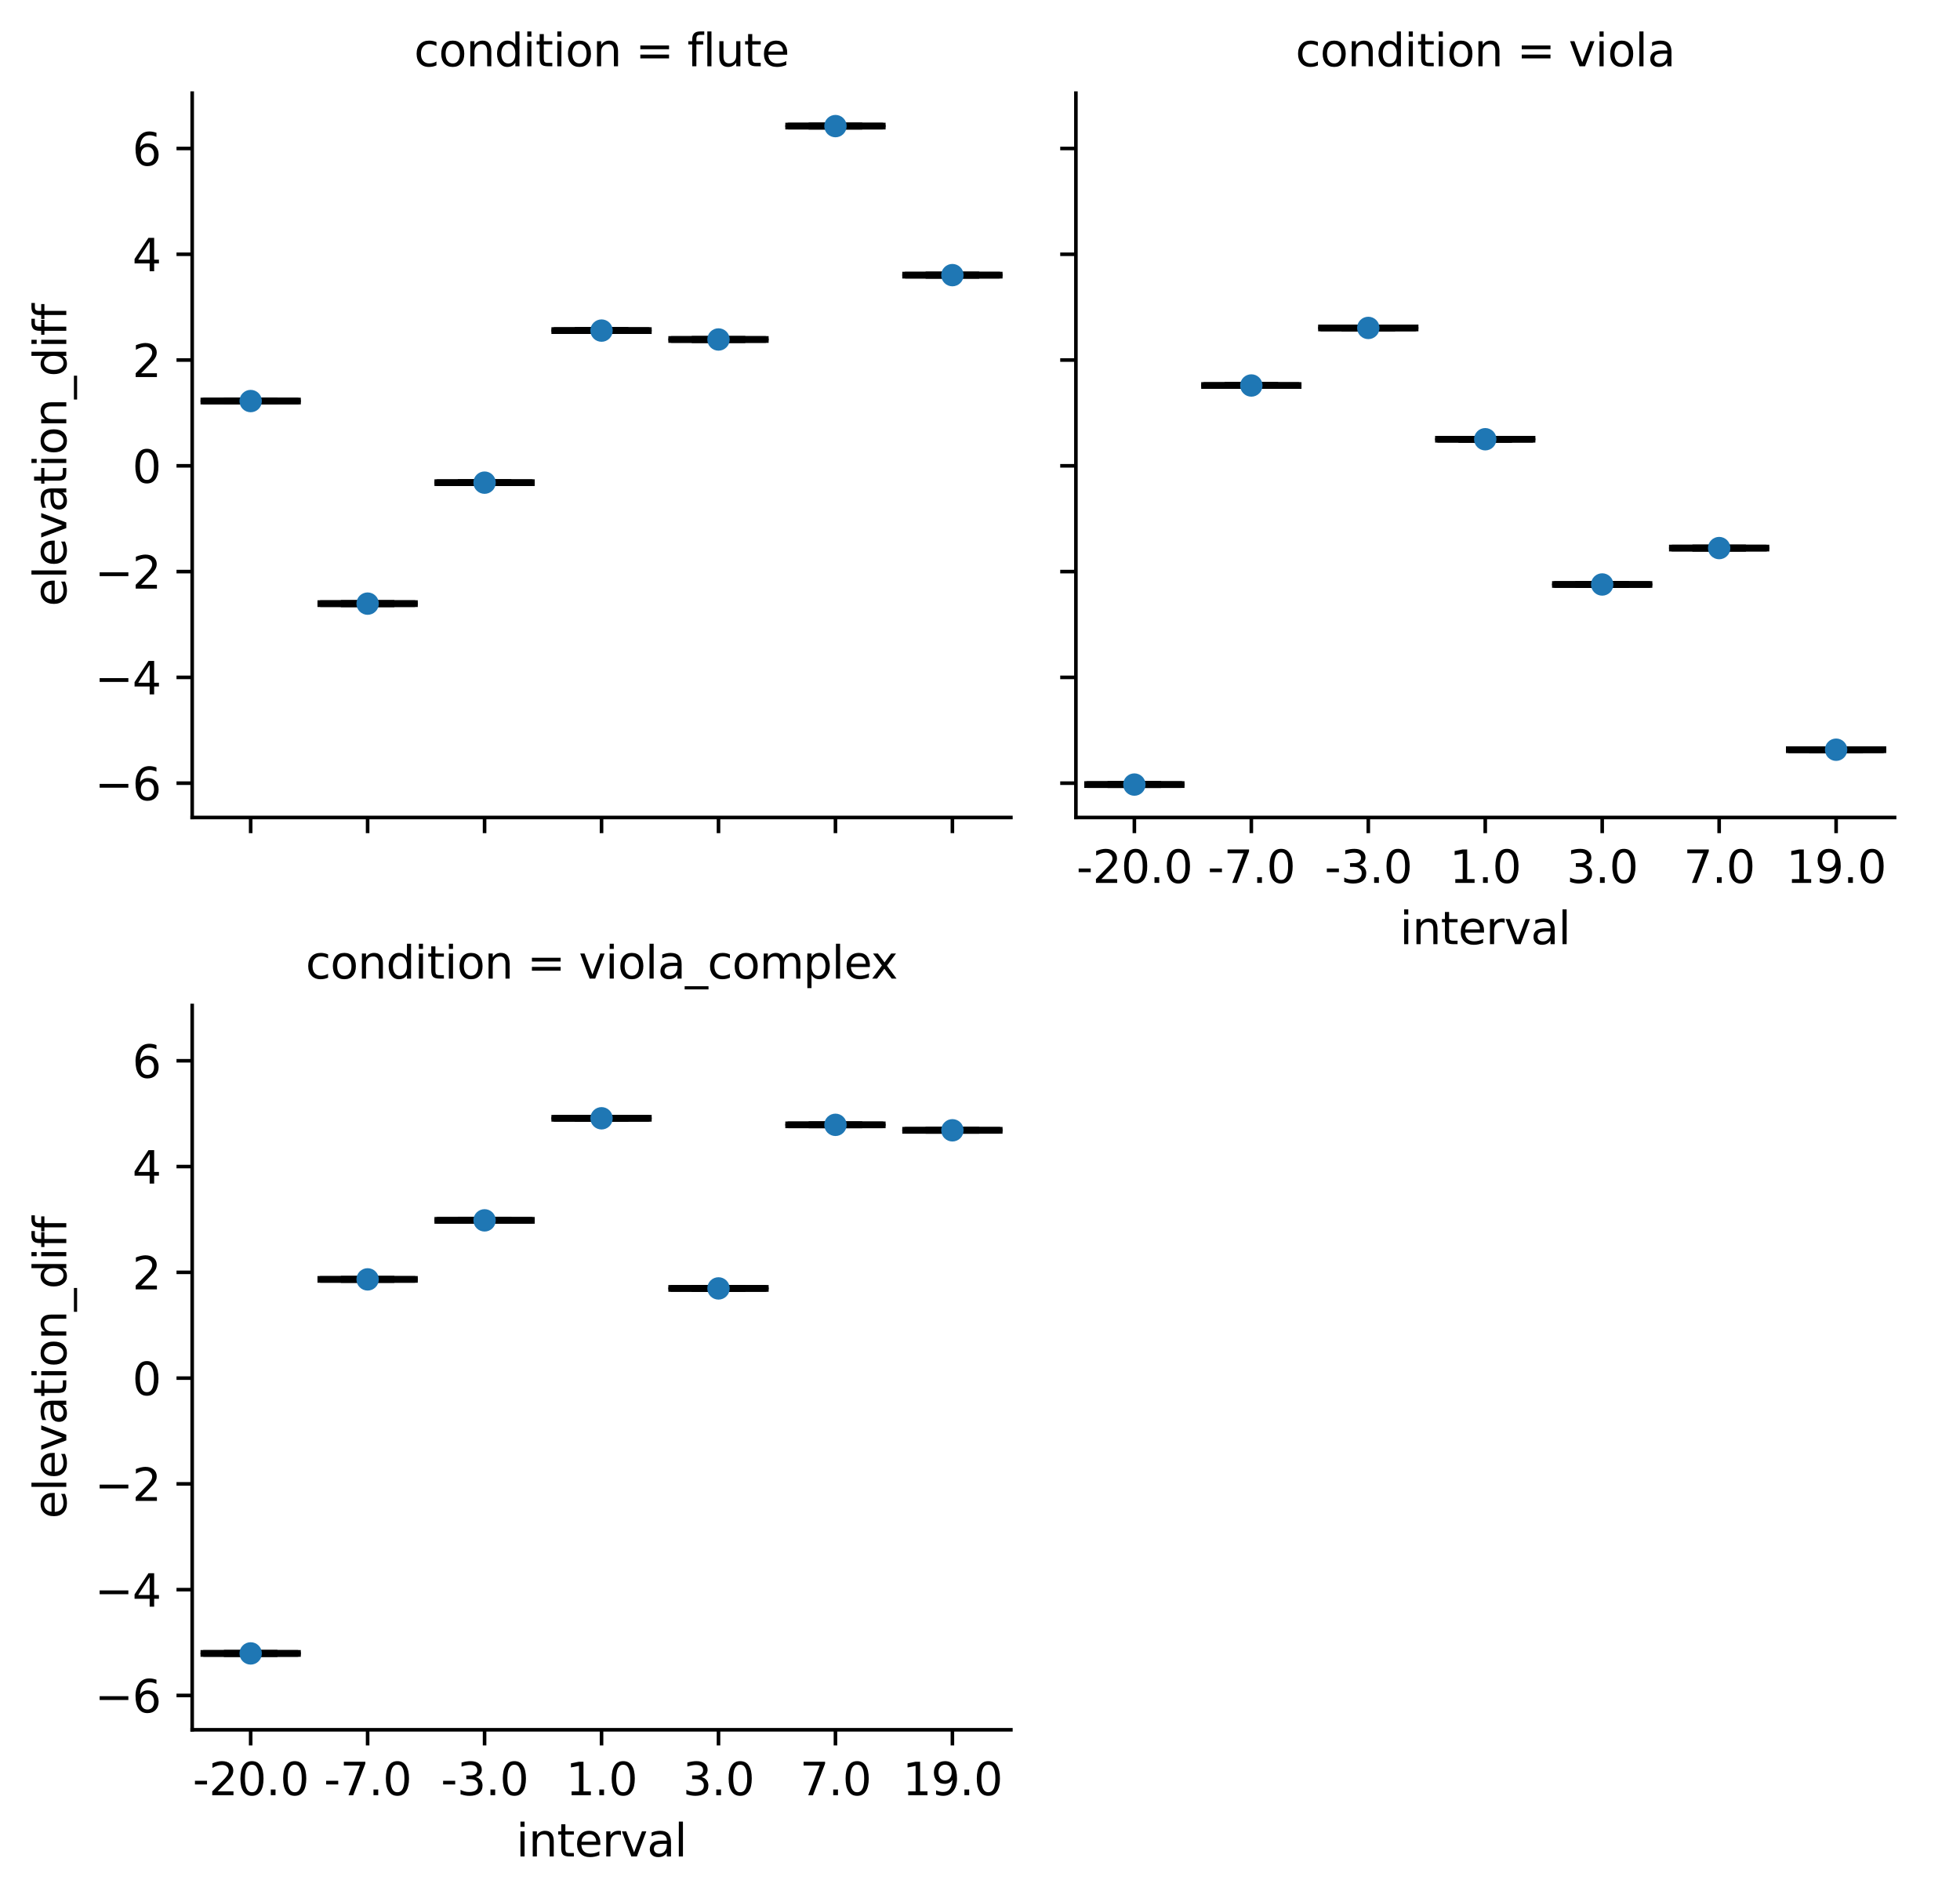 <?xml version="1.0" encoding="utf-8" standalone="no"?>
<!DOCTYPE svg PUBLIC "-//W3C//DTD SVG 1.1//EN"
  "http://www.w3.org/Graphics/SVG/1.1/DTD/svg11.dtd">
<svg xmlns:xlink="http://www.w3.org/1999/xlink" width="437.492pt" height="423.675pt" viewBox="0 0 437.492 423.675" xmlns="http://www.w3.org/2000/svg" version="1.1">
 <defs>
  <style type="text/css">*{stroke-linejoin: round; stroke-linecap: butt}</style>
 </defs>
 <g id="figure_1">
  <g id="patch_1">
   <path d="M 0 423.675 
L 437.492 423.675 
L 437.492 0 
L 0 0 
z
" style="fill: #ffffff"/>
  </g>
  <g id="axes_1">
   <g id="patch_2">
    <path d="M 42.898 182.478 
L 225.639 182.478 
L 225.639 20.798 
L 42.898 20.798 
z
" style="fill: #ffffff"/>
   </g>
   <g id="patch_3">
    <path d="M 45.509 89.525 
L 66.394 89.525 
L 66.394 89.525 
L 45.509 89.525 
L 45.509 89.525 
z
" clip-path="url(#pc028627f43)" style="stroke: #000000; stroke-width: 1.5; stroke-linejoin: miter"/>
   </g>
   <g id="patch_4">
    <path d="M 71.615 134.74 
L 92.5 134.74 
L 92.5 134.74 
L 71.615 134.74 
L 71.615 134.74 
z
" clip-path="url(#pc028627f43)" style="stroke: #000000; stroke-width: 1.5; stroke-linejoin: miter"/>
   </g>
   <g id="patch_5">
    <path d="M 97.721 107.737 
L 118.605 107.737 
L 118.605 107.737 
L 97.721 107.737 
L 97.721 107.737 
z
" clip-path="url(#pc028627f43)" style="stroke: #000000; stroke-width: 1.5; stroke-linejoin: miter"/>
   </g>
   <g id="patch_6">
    <path d="M 123.827 73.794 
L 144.711 73.794 
L 144.711 73.794 
L 123.827 73.794 
L 123.827 73.794 
z
" clip-path="url(#pc028627f43)" style="stroke: #000000; stroke-width: 1.5; stroke-linejoin: miter"/>
   </g>
   <g id="patch_7">
    <path d="M 149.932 75.779 
L 170.817 75.779 
L 170.817 75.779 
L 149.932 75.779 
L 149.932 75.779 
z
" clip-path="url(#pc028627f43)" style="stroke: #000000; stroke-width: 1.5; stroke-linejoin: miter"/>
   </g>
   <g id="patch_8">
    <path d="M 176.038 28.148 
L 196.923 28.148 
L 196.923 28.148 
L 176.038 28.148 
L 176.038 28.148 
z
" clip-path="url(#pc028627f43)" style="stroke: #000000; stroke-width: 1.5; stroke-linejoin: miter"/>
   </g>
   <g id="patch_9">
    <path d="M 202.144 61.415 
L 223.029 61.415 
L 223.029 61.415 
L 202.144 61.415 
L 202.144 61.415 
z
" clip-path="url(#pc028627f43)" style="stroke: #000000; stroke-width: 1.5; stroke-linejoin: miter"/>
   </g>
   <g id="matplotlib.axis_1">
    <g id="xtick_1">
     <g id="line2d_1">
      <defs>
       <path id="m3942ef3ea4" d="M 0 0 
L 0 3.5 
" style="stroke: #000000; stroke-width: 0.8"/>
      </defs>
      <g>
       <use xlink:href="#m3942ef3ea4" x="55.951" y="182.478" style="stroke: #000000; stroke-width: 0.8"/>
      </g>
     </g>
    </g>
    <g id="xtick_2">
     <g id="line2d_2">
      <g>
       <use xlink:href="#m3942ef3ea4" x="82.057" y="182.478" style="stroke: #000000; stroke-width: 0.8"/>
      </g>
     </g>
    </g>
    <g id="xtick_3">
     <g id="line2d_3">
      <g>
       <use xlink:href="#m3942ef3ea4" x="108.163" y="182.478" style="stroke: #000000; stroke-width: 0.8"/>
      </g>
     </g>
    </g>
    <g id="xtick_4">
     <g id="line2d_4">
      <g>
       <use xlink:href="#m3942ef3ea4" x="134.269" y="182.478" style="stroke: #000000; stroke-width: 0.8"/>
      </g>
     </g>
    </g>
    <g id="xtick_5">
     <g id="line2d_5">
      <g>
       <use xlink:href="#m3942ef3ea4" x="160.375" y="182.478" style="stroke: #000000; stroke-width: 0.8"/>
      </g>
     </g>
    </g>
    <g id="xtick_6">
     <g id="line2d_6">
      <g>
       <use xlink:href="#m3942ef3ea4" x="186.481" y="182.478" style="stroke: #000000; stroke-width: 0.8"/>
      </g>
     </g>
    </g>
    <g id="xtick_7">
     <g id="line2d_7">
      <g>
       <use xlink:href="#m3942ef3ea4" x="212.586" y="182.478" style="stroke: #000000; stroke-width: 0.8"/>
      </g>
     </g>
    </g>
   </g>
   <g id="matplotlib.axis_2">
    <g id="ytick_1">
     <g id="line2d_8">
      <defs>
       <path id="m13c5fa2fb5" d="M 0 0 
L -3.5 0 
" style="stroke: #000000; stroke-width: 0.8"/>
      </defs>
      <g>
       <use xlink:href="#m13c5fa2fb5" x="42.898" y="174.814" style="stroke: #000000; stroke-width: 0.8"/>
      </g>
     </g>
     <g id="text_1">
      <!-- −6 -->
      <g transform="translate(21.156 178.614) scale(0.1 -0.1)">
       <defs>
        <path id="DejaVuSans-2212" d="M 678 2272 
L 4684 2272 
L 4684 1741 
L 678 1741 
L 678 2272 
z
" transform="scale(0.016)"/>
        <path id="DejaVuSans-36" d="M 2113 2584 
Q 1688 2584 1439 2293 
Q 1191 2003 1191 1497 
Q 1191 994 1439 701 
Q 1688 409 2113 409 
Q 2538 409 2786 701 
Q 3034 994 3034 1497 
Q 3034 2003 2786 2293 
Q 2538 2584 2113 2584 
z
M 3366 4563 
L 3366 3988 
Q 3128 4100 2886 4159 
Q 2644 4219 2406 4219 
Q 1781 4219 1451 3797 
Q 1122 3375 1075 2522 
Q 1259 2794 1537 2939 
Q 1816 3084 2150 3084 
Q 2853 3084 3261 2657 
Q 3669 2231 3669 1497 
Q 3669 778 3244 343 
Q 2819 -91 2113 -91 
Q 1303 -91 875 529 
Q 447 1150 447 2328 
Q 447 3434 972 4092 
Q 1497 4750 2381 4750 
Q 2619 4750 2861 4703 
Q 3103 4656 3366 4563 
z
" transform="scale(0.016)"/>
       </defs>
       <use xlink:href="#DejaVuSans-2212"/>
       <use xlink:href="#DejaVuSans-36" x="83.789"/>
      </g>
     </g>
    </g>
    <g id="ytick_2">
     <g id="line2d_9">
      <g>
       <use xlink:href="#m13c5fa2fb5" x="42.898" y="151.203" style="stroke: #000000; stroke-width: 0.8"/>
      </g>
     </g>
     <g id="text_2">
      <!-- −4 -->
      <g transform="translate(21.156 155.002) scale(0.1 -0.1)">
       <defs>
        <path id="DejaVuSans-34" d="M 2419 4116 
L 825 1625 
L 2419 1625 
L 2419 4116 
z
M 2253 4666 
L 3047 4666 
L 3047 1625 
L 3713 1625 
L 3713 1100 
L 3047 1100 
L 3047 0 
L 2419 0 
L 2419 1100 
L 313 1100 
L 313 1709 
L 2253 4666 
z
" transform="scale(0.016)"/>
       </defs>
       <use xlink:href="#DejaVuSans-2212"/>
       <use xlink:href="#DejaVuSans-34" x="83.789"/>
      </g>
     </g>
    </g>
    <g id="ytick_3">
     <g id="line2d_10">
      <g>
       <use xlink:href="#m13c5fa2fb5" x="42.898" y="127.591" style="stroke: #000000; stroke-width: 0.8"/>
      </g>
     </g>
     <g id="text_3">
      <!-- −2 -->
      <g transform="translate(21.156 131.39) scale(0.1 -0.1)">
       <defs>
        <path id="DejaVuSans-32" d="M 1228 531 
L 3431 531 
L 3431 0 
L 469 0 
L 469 531 
Q 828 903 1448 1529 
Q 2069 2156 2228 2338 
Q 2531 2678 2651 2914 
Q 2772 3150 2772 3378 
Q 2772 3750 2511 3984 
Q 2250 4219 1831 4219 
Q 1534 4219 1204 4116 
Q 875 4013 500 3803 
L 500 4441 
Q 881 4594 1212 4672 
Q 1544 4750 1819 4750 
Q 2544 4750 2975 4387 
Q 3406 4025 3406 3419 
Q 3406 3131 3298 2873 
Q 3191 2616 2906 2266 
Q 2828 2175 2409 1742 
Q 1991 1309 1228 531 
z
" transform="scale(0.016)"/>
       </defs>
       <use xlink:href="#DejaVuSans-2212"/>
       <use xlink:href="#DejaVuSans-32" x="83.789"/>
      </g>
     </g>
    </g>
    <g id="ytick_4">
     <g id="line2d_11">
      <g>
       <use xlink:href="#m13c5fa2fb5" x="42.898" y="103.979" style="stroke: #000000; stroke-width: 0.8"/>
      </g>
     </g>
     <g id="text_4">
      <!-- 0 -->
      <g transform="translate(29.536 107.778) scale(0.1 -0.1)">
       <defs>
        <path id="DejaVuSans-30" d="M 2034 4250 
Q 1547 4250 1301 3770 
Q 1056 3291 1056 2328 
Q 1056 1369 1301 889 
Q 1547 409 2034 409 
Q 2525 409 2770 889 
Q 3016 1369 3016 2328 
Q 3016 3291 2770 3770 
Q 2525 4250 2034 4250 
z
M 2034 4750 
Q 2819 4750 3233 4129 
Q 3647 3509 3647 2328 
Q 3647 1150 3233 529 
Q 2819 -91 2034 -91 
Q 1250 -91 836 529 
Q 422 1150 422 2328 
Q 422 3509 836 4129 
Q 1250 4750 2034 4750 
z
" transform="scale(0.016)"/>
       </defs>
       <use xlink:href="#DejaVuSans-30"/>
      </g>
     </g>
    </g>
    <g id="ytick_5">
     <g id="line2d_12">
      <g>
       <use xlink:href="#m13c5fa2fb5" x="42.898" y="80.367" style="stroke: #000000; stroke-width: 0.8"/>
      </g>
     </g>
     <g id="text_5">
      <!-- 2 -->
      <g transform="translate(29.536 84.166) scale(0.1 -0.1)">
       <use xlink:href="#DejaVuSans-32"/>
      </g>
     </g>
    </g>
    <g id="ytick_6">
     <g id="line2d_13">
      <g>
       <use xlink:href="#m13c5fa2fb5" x="42.898" y="56.755" style="stroke: #000000; stroke-width: 0.8"/>
      </g>
     </g>
     <g id="text_6">
      <!-- 4 -->
      <g transform="translate(29.536 60.554) scale(0.1 -0.1)">
       <use xlink:href="#DejaVuSans-34"/>
      </g>
     </g>
    </g>
    <g id="ytick_7">
     <g id="line2d_14">
      <g>
       <use xlink:href="#m13c5fa2fb5" x="42.898" y="33.143" style="stroke: #000000; stroke-width: 0.8"/>
      </g>
     </g>
     <g id="text_7">
      <!-- 6 -->
      <g transform="translate(29.536 36.943) scale(0.1 -0.1)">
       <use xlink:href="#DejaVuSans-36"/>
      </g>
     </g>
    </g>
    <g id="text_8">
     <!-- elevation_diff -->
     <g transform="translate(14.798 135.365) rotate(-90) scale(0.1 -0.1)">
      <defs>
       <path id="DejaVuSans-65" d="M 3597 1894 
L 3597 1613 
L 953 1613 
Q 991 1019 1311 708 
Q 1631 397 2203 397 
Q 2534 397 2845 478 
Q 3156 559 3463 722 
L 3463 178 
Q 3153 47 2828 -22 
Q 2503 -91 2169 -91 
Q 1331 -91 842 396 
Q 353 884 353 1716 
Q 353 2575 817 3079 
Q 1281 3584 2069 3584 
Q 2775 3584 3186 3129 
Q 3597 2675 3597 1894 
z
M 3022 2063 
Q 3016 2534 2758 2815 
Q 2500 3097 2075 3097 
Q 1594 3097 1305 2825 
Q 1016 2553 972 2059 
L 3022 2063 
z
" transform="scale(0.016)"/>
       <path id="DejaVuSans-6c" d="M 603 4863 
L 1178 4863 
L 1178 0 
L 603 0 
L 603 4863 
z
" transform="scale(0.016)"/>
       <path id="DejaVuSans-76" d="M 191 3500 
L 800 3500 
L 1894 563 
L 2988 3500 
L 3597 3500 
L 2284 0 
L 1503 0 
L 191 3500 
z
" transform="scale(0.016)"/>
       <path id="DejaVuSans-61" d="M 2194 1759 
Q 1497 1759 1228 1600 
Q 959 1441 959 1056 
Q 959 750 1161 570 
Q 1363 391 1709 391 
Q 2188 391 2477 730 
Q 2766 1069 2766 1631 
L 2766 1759 
L 2194 1759 
z
M 3341 1997 
L 3341 0 
L 2766 0 
L 2766 531 
Q 2569 213 2275 61 
Q 1981 -91 1556 -91 
Q 1019 -91 701 211 
Q 384 513 384 1019 
Q 384 1609 779 1909 
Q 1175 2209 1959 2209 
L 2766 2209 
L 2766 2266 
Q 2766 2663 2505 2880 
Q 2244 3097 1772 3097 
Q 1472 3097 1187 3025 
Q 903 2953 641 2809 
L 641 3341 
Q 956 3463 1253 3523 
Q 1550 3584 1831 3584 
Q 2591 3584 2966 3190 
Q 3341 2797 3341 1997 
z
" transform="scale(0.016)"/>
       <path id="DejaVuSans-74" d="M 1172 4494 
L 1172 3500 
L 2356 3500 
L 2356 3053 
L 1172 3053 
L 1172 1153 
Q 1172 725 1289 603 
Q 1406 481 1766 481 
L 2356 481 
L 2356 0 
L 1766 0 
Q 1100 0 847 248 
Q 594 497 594 1153 
L 594 3053 
L 172 3053 
L 172 3500 
L 594 3500 
L 594 4494 
L 1172 4494 
z
" transform="scale(0.016)"/>
       <path id="DejaVuSans-69" d="M 603 3500 
L 1178 3500 
L 1178 0 
L 603 0 
L 603 3500 
z
M 603 4863 
L 1178 4863 
L 1178 4134 
L 603 4134 
L 603 4863 
z
" transform="scale(0.016)"/>
       <path id="DejaVuSans-6f" d="M 1959 3097 
Q 1497 3097 1228 2736 
Q 959 2375 959 1747 
Q 959 1119 1226 758 
Q 1494 397 1959 397 
Q 2419 397 2687 759 
Q 2956 1122 2956 1747 
Q 2956 2369 2687 2733 
Q 2419 3097 1959 3097 
z
M 1959 3584 
Q 2709 3584 3137 3096 
Q 3566 2609 3566 1747 
Q 3566 888 3137 398 
Q 2709 -91 1959 -91 
Q 1206 -91 779 398 
Q 353 888 353 1747 
Q 353 2609 779 3096 
Q 1206 3584 1959 3584 
z
" transform="scale(0.016)"/>
       <path id="DejaVuSans-6e" d="M 3513 2113 
L 3513 0 
L 2938 0 
L 2938 2094 
Q 2938 2591 2744 2837 
Q 2550 3084 2163 3084 
Q 1697 3084 1428 2787 
Q 1159 2491 1159 1978 
L 1159 0 
L 581 0 
L 581 3500 
L 1159 3500 
L 1159 2956 
Q 1366 3272 1645 3428 
Q 1925 3584 2291 3584 
Q 2894 3584 3203 3211 
Q 3513 2838 3513 2113 
z
" transform="scale(0.016)"/>
       <path id="DejaVuSans-5f" d="M 3263 -1063 
L 3263 -1509 
L -63 -1509 
L -63 -1063 
L 3263 -1063 
z
" transform="scale(0.016)"/>
       <path id="DejaVuSans-64" d="M 2906 2969 
L 2906 4863 
L 3481 4863 
L 3481 0 
L 2906 0 
L 2906 525 
Q 2725 213 2448 61 
Q 2172 -91 1784 -91 
Q 1150 -91 751 415 
Q 353 922 353 1747 
Q 353 2572 751 3078 
Q 1150 3584 1784 3584 
Q 2172 3584 2448 3432 
Q 2725 3281 2906 2969 
z
M 947 1747 
Q 947 1113 1208 752 
Q 1469 391 1925 391 
Q 2381 391 2643 752 
Q 2906 1113 2906 1747 
Q 2906 2381 2643 2742 
Q 2381 3103 1925 3103 
Q 1469 3103 1208 2742 
Q 947 2381 947 1747 
z
" transform="scale(0.016)"/>
       <path id="DejaVuSans-66" d="M 2375 4863 
L 2375 4384 
L 1825 4384 
Q 1516 4384 1395 4259 
Q 1275 4134 1275 3809 
L 1275 3500 
L 2222 3500 
L 2222 3053 
L 1275 3053 
L 1275 0 
L 697 0 
L 697 3053 
L 147 3053 
L 147 3500 
L 697 3500 
L 697 3744 
Q 697 4328 969 4595 
Q 1241 4863 1831 4863 
L 2375 4863 
z
" transform="scale(0.016)"/>
      </defs>
      <use xlink:href="#DejaVuSans-65"/>
      <use xlink:href="#DejaVuSans-6c" x="61.523"/>
      <use xlink:href="#DejaVuSans-65" x="89.307"/>
      <use xlink:href="#DejaVuSans-76" x="150.83"/>
      <use xlink:href="#DejaVuSans-61" x="210.01"/>
      <use xlink:href="#DejaVuSans-74" x="271.289"/>
      <use xlink:href="#DejaVuSans-69" x="310.498"/>
      <use xlink:href="#DejaVuSans-6f" x="338.281"/>
      <use xlink:href="#DejaVuSans-6e" x="399.463"/>
      <use xlink:href="#DejaVuSans-5f" x="462.842"/>
      <use xlink:href="#DejaVuSans-64" x="512.842"/>
      <use xlink:href="#DejaVuSans-69" x="576.318"/>
      <use xlink:href="#DejaVuSans-66" x="604.102"/>
      <use xlink:href="#DejaVuSans-66" x="639.307"/>
     </g>
    </g>
   </g>
   <g id="line2d_15">
    <path d="M 55.951 89.525 
L 55.951 89.525 
" clip-path="url(#pc028627f43)" style="fill: none; stroke: #000000; stroke-width: 1.5; stroke-linecap: square"/>
   </g>
   <g id="line2d_16">
    <path d="M 55.951 89.525 
L 55.951 89.525 
" clip-path="url(#pc028627f43)" style="fill: none; stroke: #000000; stroke-width: 1.5; stroke-linecap: square"/>
   </g>
   <g id="line2d_17">
    <path d="M 50.73 89.525 
L 61.173 89.525 
" clip-path="url(#pc028627f43)" style="fill: none; stroke: #000000; stroke-width: 1.5; stroke-linecap: square"/>
   </g>
   <g id="line2d_18">
    <path d="M 50.73 89.525 
L 61.173 89.525 
" clip-path="url(#pc028627f43)" style="fill: none; stroke: #000000; stroke-width: 1.5; stroke-linecap: square"/>
   </g>
   <g id="line2d_19"/>
   <g id="line2d_20">
    <path d="M 82.057 134.74 
L 82.057 134.74 
" clip-path="url(#pc028627f43)" style="fill: none; stroke: #000000; stroke-width: 1.5; stroke-linecap: square"/>
   </g>
   <g id="line2d_21">
    <path d="M 82.057 134.74 
L 82.057 134.74 
" clip-path="url(#pc028627f43)" style="fill: none; stroke: #000000; stroke-width: 1.5; stroke-linecap: square"/>
   </g>
   <g id="line2d_22">
    <path d="M 76.836 134.74 
L 87.278 134.74 
" clip-path="url(#pc028627f43)" style="fill: none; stroke: #000000; stroke-width: 1.5; stroke-linecap: square"/>
   </g>
   <g id="line2d_23">
    <path d="M 76.836 134.74 
L 87.278 134.74 
" clip-path="url(#pc028627f43)" style="fill: none; stroke: #000000; stroke-width: 1.5; stroke-linecap: square"/>
   </g>
   <g id="line2d_24"/>
   <g id="line2d_25">
    <path d="M 108.163 107.737 
L 108.163 107.737 
" clip-path="url(#pc028627f43)" style="fill: none; stroke: #000000; stroke-width: 1.5; stroke-linecap: square"/>
   </g>
   <g id="line2d_26">
    <path d="M 108.163 107.737 
L 108.163 107.737 
" clip-path="url(#pc028627f43)" style="fill: none; stroke: #000000; stroke-width: 1.5; stroke-linecap: square"/>
   </g>
   <g id="line2d_27">
    <path d="M 102.942 107.737 
L 113.384 107.737 
" clip-path="url(#pc028627f43)" style="fill: none; stroke: #000000; stroke-width: 1.5; stroke-linecap: square"/>
   </g>
   <g id="line2d_28">
    <path d="M 102.942 107.737 
L 113.384 107.737 
" clip-path="url(#pc028627f43)" style="fill: none; stroke: #000000; stroke-width: 1.5; stroke-linecap: square"/>
   </g>
   <g id="line2d_29"/>
   <g id="line2d_30">
    <path d="M 134.269 73.794 
L 134.269 73.794 
" clip-path="url(#pc028627f43)" style="fill: none; stroke: #000000; stroke-width: 1.5; stroke-linecap: square"/>
   </g>
   <g id="line2d_31">
    <path d="M 134.269 73.794 
L 134.269 73.794 
" clip-path="url(#pc028627f43)" style="fill: none; stroke: #000000; stroke-width: 1.5; stroke-linecap: square"/>
   </g>
   <g id="line2d_32">
    <path d="M 129.048 73.794 
L 139.49 73.794 
" clip-path="url(#pc028627f43)" style="fill: none; stroke: #000000; stroke-width: 1.5; stroke-linecap: square"/>
   </g>
   <g id="line2d_33">
    <path d="M 129.048 73.794 
L 139.49 73.794 
" clip-path="url(#pc028627f43)" style="fill: none; stroke: #000000; stroke-width: 1.5; stroke-linecap: square"/>
   </g>
   <g id="line2d_34"/>
   <g id="line2d_35">
    <path d="M 160.375 75.779 
L 160.375 75.779 
" clip-path="url(#pc028627f43)" style="fill: none; stroke: #000000; stroke-width: 1.5; stroke-linecap: square"/>
   </g>
   <g id="line2d_36">
    <path d="M 160.375 75.779 
L 160.375 75.779 
" clip-path="url(#pc028627f43)" style="fill: none; stroke: #000000; stroke-width: 1.5; stroke-linecap: square"/>
   </g>
   <g id="line2d_37">
    <path d="M 155.154 75.779 
L 165.596 75.779 
" clip-path="url(#pc028627f43)" style="fill: none; stroke: #000000; stroke-width: 1.5; stroke-linecap: square"/>
   </g>
   <g id="line2d_38">
    <path d="M 155.154 75.779 
L 165.596 75.779 
" clip-path="url(#pc028627f43)" style="fill: none; stroke: #000000; stroke-width: 1.5; stroke-linecap: square"/>
   </g>
   <g id="line2d_39"/>
   <g id="line2d_40">
    <path d="M 186.481 28.148 
L 186.481 28.148 
" clip-path="url(#pc028627f43)" style="fill: none; stroke: #000000; stroke-width: 1.5; stroke-linecap: square"/>
   </g>
   <g id="line2d_41">
    <path d="M 186.481 28.148 
L 186.481 28.148 
" clip-path="url(#pc028627f43)" style="fill: none; stroke: #000000; stroke-width: 1.5; stroke-linecap: square"/>
   </g>
   <g id="line2d_42">
    <path d="M 181.259 28.148 
L 191.702 28.148 
" clip-path="url(#pc028627f43)" style="fill: none; stroke: #000000; stroke-width: 1.5; stroke-linecap: square"/>
   </g>
   <g id="line2d_43">
    <path d="M 181.259 28.148 
L 191.702 28.148 
" clip-path="url(#pc028627f43)" style="fill: none; stroke: #000000; stroke-width: 1.5; stroke-linecap: square"/>
   </g>
   <g id="line2d_44"/>
   <g id="line2d_45">
    <path d="M 212.586 61.415 
L 212.586 61.415 
" clip-path="url(#pc028627f43)" style="fill: none; stroke: #000000; stroke-width: 1.5; stroke-linecap: square"/>
   </g>
   <g id="line2d_46">
    <path d="M 212.586 61.415 
L 212.586 61.415 
" clip-path="url(#pc028627f43)" style="fill: none; stroke: #000000; stroke-width: 1.5; stroke-linecap: square"/>
   </g>
   <g id="line2d_47">
    <path d="M 207.365 61.415 
L 217.808 61.415 
" clip-path="url(#pc028627f43)" style="fill: none; stroke: #000000; stroke-width: 1.5; stroke-linecap: square"/>
   </g>
   <g id="line2d_48">
    <path d="M 207.365 61.415 
L 217.808 61.415 
" clip-path="url(#pc028627f43)" style="fill: none; stroke: #000000; stroke-width: 1.5; stroke-linecap: square"/>
   </g>
   <g id="line2d_49"/>
   <g id="line2d_50">
    <path d="M 45.509 89.525 
L 66.394 89.525 
" clip-path="url(#pc028627f43)" style="fill: none; stroke: #000000; stroke-width: 1.5; stroke-linecap: square"/>
   </g>
   <g id="line2d_51">
    <path d="M 71.615 134.74 
L 92.5 134.74 
" clip-path="url(#pc028627f43)" style="fill: none; stroke: #000000; stroke-width: 1.5; stroke-linecap: square"/>
   </g>
   <g id="line2d_52">
    <path d="M 97.721 107.737 
L 118.605 107.737 
" clip-path="url(#pc028627f43)" style="fill: none; stroke: #000000; stroke-width: 1.5; stroke-linecap: square"/>
   </g>
   <g id="line2d_53">
    <path d="M 123.827 73.794 
L 144.711 73.794 
" clip-path="url(#pc028627f43)" style="fill: none; stroke: #000000; stroke-width: 1.5; stroke-linecap: square"/>
   </g>
   <g id="line2d_54">
    <path d="M 149.932 75.779 
L 170.817 75.779 
" clip-path="url(#pc028627f43)" style="fill: none; stroke: #000000; stroke-width: 1.5; stroke-linecap: square"/>
   </g>
   <g id="line2d_55">
    <path d="M 176.038 28.148 
L 196.923 28.148 
" clip-path="url(#pc028627f43)" style="fill: none; stroke: #000000; stroke-width: 1.5; stroke-linecap: square"/>
   </g>
   <g id="line2d_56">
    <path d="M 202.144 61.415 
L 223.029 61.415 
" clip-path="url(#pc028627f43)" style="fill: none; stroke: #000000; stroke-width: 1.5; stroke-linecap: square"/>
   </g>
   <g id="patch_10">
    <path d="M 42.898 182.478 
L 42.898 20.798 
" style="fill: none; stroke: #000000; stroke-width: 0.8; stroke-linejoin: miter; stroke-linecap: square"/>
   </g>
   <g id="patch_11">
    <path d="M 42.898 182.478 
L 225.639 182.478 
" style="fill: none; stroke: #000000; stroke-width: 0.8; stroke-linejoin: miter; stroke-linecap: square"/>
   </g>
   <g id="PathCollection_1">
    <defs>
     <path id="m9bd4d82396" d="M 0 2.5 
C 0.663 2.5 1.299 2.237 1.768 1.768 
C 2.237 1.299 2.5 0.663 2.5 0 
C 2.5 -0.663 2.237 -1.299 1.768 -1.768 
C 1.299 -2.237 0.663 -2.5 0 -2.5 
C -0.663 -2.5 -1.299 -2.237 -1.768 -1.768 
C -2.237 -1.299 -2.5 -0.663 -2.5 0 
C -2.5 0.663 -2.237 1.299 -1.768 1.768 
C -1.299 2.237 -0.663 2.5 0 2.5 
z
"/>
    </defs>
    <g clip-path="url(#pc028627f43)">
     <use xlink:href="#m9bd4d82396" x="55.951" y="89.525" style="fill: #1f77b4"/>
    </g>
   </g>
   <g id="PathCollection_2">
    <g clip-path="url(#pc028627f43)">
     <use xlink:href="#m9bd4d82396" x="82.057" y="134.74" style="fill: #1f77b4"/>
    </g>
   </g>
   <g id="PathCollection_3">
    <g clip-path="url(#pc028627f43)">
     <use xlink:href="#m9bd4d82396" x="108.163" y="107.737" style="fill: #1f77b4"/>
    </g>
   </g>
   <g id="PathCollection_4">
    <g clip-path="url(#pc028627f43)">
     <use xlink:href="#m9bd4d82396" x="134.269" y="73.794" style="fill: #1f77b4"/>
    </g>
   </g>
   <g id="PathCollection_5">
    <g clip-path="url(#pc028627f43)">
     <use xlink:href="#m9bd4d82396" x="160.375" y="75.779" style="fill: #1f77b4"/>
    </g>
   </g>
   <g id="PathCollection_6">
    <g clip-path="url(#pc028627f43)">
     <use xlink:href="#m9bd4d82396" x="186.481" y="28.148" style="fill: #1f77b4"/>
    </g>
   </g>
   <g id="PathCollection_7">
    <g clip-path="url(#pc028627f43)">
     <use xlink:href="#m9bd4d82396" x="212.586" y="61.415" style="fill: #1f77b4"/>
    </g>
   </g>
   <g id="text_9">
    <!-- condition = flute -->
    <g transform="translate(92.428 14.798) scale(0.1 -0.1)">
     <defs>
      <path id="DejaVuSans-63" d="M 3122 3366 
L 3122 2828 
Q 2878 2963 2633 3030 
Q 2388 3097 2138 3097 
Q 1578 3097 1268 2742 
Q 959 2388 959 1747 
Q 959 1106 1268 751 
Q 1578 397 2138 397 
Q 2388 397 2633 464 
Q 2878 531 3122 666 
L 3122 134 
Q 2881 22 2623 -34 
Q 2366 -91 2075 -91 
Q 1284 -91 818 406 
Q 353 903 353 1747 
Q 353 2603 823 3093 
Q 1294 3584 2113 3584 
Q 2378 3584 2631 3529 
Q 2884 3475 3122 3366 
z
" transform="scale(0.016)"/>
      <path id="DejaVuSans-20" transform="scale(0.016)"/>
      <path id="DejaVuSans-3d" d="M 678 2906 
L 4684 2906 
L 4684 2381 
L 678 2381 
L 678 2906 
z
M 678 1631 
L 4684 1631 
L 4684 1100 
L 678 1100 
L 678 1631 
z
" transform="scale(0.016)"/>
      <path id="DejaVuSans-75" d="M 544 1381 
L 544 3500 
L 1119 3500 
L 1119 1403 
Q 1119 906 1312 657 
Q 1506 409 1894 409 
Q 2359 409 2629 706 
Q 2900 1003 2900 1516 
L 2900 3500 
L 3475 3500 
L 3475 0 
L 2900 0 
L 2900 538 
Q 2691 219 2414 64 
Q 2138 -91 1772 -91 
Q 1169 -91 856 284 
Q 544 659 544 1381 
z
M 1991 3584 
L 1991 3584 
z
" transform="scale(0.016)"/>
     </defs>
     <use xlink:href="#DejaVuSans-63"/>
     <use xlink:href="#DejaVuSans-6f" x="54.98"/>
     <use xlink:href="#DejaVuSans-6e" x="116.162"/>
     <use xlink:href="#DejaVuSans-64" x="179.541"/>
     <use xlink:href="#DejaVuSans-69" x="243.018"/>
     <use xlink:href="#DejaVuSans-74" x="270.801"/>
     <use xlink:href="#DejaVuSans-69" x="310.01"/>
     <use xlink:href="#DejaVuSans-6f" x="337.793"/>
     <use xlink:href="#DejaVuSans-6e" x="398.975"/>
     <use xlink:href="#DejaVuSans-20" x="462.354"/>
     <use xlink:href="#DejaVuSans-3d" x="494.141"/>
     <use xlink:href="#DejaVuSans-20" x="577.93"/>
     <use xlink:href="#DejaVuSans-66" x="609.717"/>
     <use xlink:href="#DejaVuSans-6c" x="644.922"/>
     <use xlink:href="#DejaVuSans-75" x="672.705"/>
     <use xlink:href="#DejaVuSans-74" x="736.084"/>
     <use xlink:href="#DejaVuSans-65" x="775.293"/>
    </g>
   </g>
  </g>
  <g id="axes_2">
   <g id="patch_12">
    <path d="M 240.151 182.478 
L 422.892 182.478 
L 422.892 20.798 
L 240.151 20.798 
z
" style="fill: #ffffff"/>
   </g>
   <g id="patch_13">
    <path d="M 242.761 175.129 
L 263.646 175.129 
L 263.646 175.129 
L 242.761 175.129 
L 242.761 175.129 
z
" clip-path="url(#p48b29e1860)" style="stroke: #000000; stroke-width: 1.5; stroke-linejoin: miter"/>
   </g>
   <g id="patch_14">
    <path d="M 268.867 86.049 
L 289.752 86.049 
L 289.752 86.049 
L 268.867 86.049 
L 268.867 86.049 
z
" clip-path="url(#p48b29e1860)" style="stroke: #000000; stroke-width: 1.5; stroke-linejoin: miter"/>
   </g>
   <g id="patch_15">
    <path d="M 294.973 73.201 
L 315.858 73.201 
L 315.858 73.201 
L 294.973 73.201 
L 294.973 73.201 
z
" clip-path="url(#p48b29e1860)" style="stroke: #000000; stroke-width: 1.5; stroke-linejoin: miter"/>
   </g>
   <g id="patch_16">
    <path d="M 321.079 98.046 
L 341.963 98.046 
L 341.963 98.046 
L 321.079 98.046 
L 321.079 98.046 
z
" clip-path="url(#p48b29e1860)" style="stroke: #000000; stroke-width: 1.5; stroke-linejoin: miter"/>
   </g>
   <g id="patch_17">
    <path d="M 347.185 130.466 
L 368.069 130.466 
L 368.069 130.466 
L 347.185 130.466 
L 347.185 130.466 
z
" clip-path="url(#p48b29e1860)" style="stroke: #000000; stroke-width: 1.5; stroke-linejoin: miter"/>
   </g>
   <g id="patch_18">
    <path d="M 373.291 122.341 
L 394.175 122.341 
L 394.175 122.341 
L 373.291 122.341 
L 373.291 122.341 
z
" clip-path="url(#p48b29e1860)" style="stroke: #000000; stroke-width: 1.5; stroke-linejoin: miter"/>
   </g>
   <g id="patch_19">
    <path d="M 399.396 167.349 
L 420.281 167.349 
L 420.281 167.349 
L 399.396 167.349 
L 399.396 167.349 
z
" clip-path="url(#p48b29e1860)" style="stroke: #000000; stroke-width: 1.5; stroke-linejoin: miter"/>
   </g>
   <g id="matplotlib.axis_3">
    <g id="xtick_8">
     <g id="line2d_57">
      <g>
       <use xlink:href="#m3942ef3ea4" x="253.204" y="182.478" style="stroke: #000000; stroke-width: 0.8"/>
      </g>
     </g>
     <g id="text_10">
      <!-- -20.0 -->
      <g transform="translate(240.267 197.077) scale(0.1 -0.1)">
       <defs>
        <path id="DejaVuSans-2d" d="M 313 2009 
L 1997 2009 
L 1997 1497 
L 313 1497 
L 313 2009 
z
" transform="scale(0.016)"/>
        <path id="DejaVuSans-2e" d="M 684 794 
L 1344 794 
L 1344 0 
L 684 0 
L 684 794 
z
" transform="scale(0.016)"/>
       </defs>
       <use xlink:href="#DejaVuSans-2d"/>
       <use xlink:href="#DejaVuSans-32" x="36.084"/>
       <use xlink:href="#DejaVuSans-30" x="99.707"/>
       <use xlink:href="#DejaVuSans-2e" x="163.33"/>
       <use xlink:href="#DejaVuSans-30" x="195.117"/>
      </g>
     </g>
    </g>
    <g id="xtick_9">
     <g id="line2d_58">
      <g>
       <use xlink:href="#m3942ef3ea4" x="279.309" y="182.478" style="stroke: #000000; stroke-width: 0.8"/>
      </g>
     </g>
     <g id="text_11">
      <!-- -7.0 -->
      <g transform="translate(269.554 197.077) scale(0.1 -0.1)">
       <defs>
        <path id="DejaVuSans-37" d="M 525 4666 
L 3525 4666 
L 3525 4397 
L 1831 0 
L 1172 0 
L 2766 4134 
L 525 4134 
L 525 4666 
z
" transform="scale(0.016)"/>
       </defs>
       <use xlink:href="#DejaVuSans-2d"/>
       <use xlink:href="#DejaVuSans-37" x="36.084"/>
       <use xlink:href="#DejaVuSans-2e" x="99.707"/>
       <use xlink:href="#DejaVuSans-30" x="131.494"/>
      </g>
     </g>
    </g>
    <g id="xtick_10">
     <g id="line2d_59">
      <g>
       <use xlink:href="#m3942ef3ea4" x="305.415" y="182.478" style="stroke: #000000; stroke-width: 0.8"/>
      </g>
     </g>
     <g id="text_12">
      <!-- -3.0 -->
      <g transform="translate(295.66 197.077) scale(0.1 -0.1)">
       <defs>
        <path id="DejaVuSans-33" d="M 2597 2516 
Q 3050 2419 3304 2112 
Q 3559 1806 3559 1356 
Q 3559 666 3084 287 
Q 2609 -91 1734 -91 
Q 1441 -91 1130 -33 
Q 819 25 488 141 
L 488 750 
Q 750 597 1062 519 
Q 1375 441 1716 441 
Q 2309 441 2620 675 
Q 2931 909 2931 1356 
Q 2931 1769 2642 2001 
Q 2353 2234 1838 2234 
L 1294 2234 
L 1294 2753 
L 1863 2753 
Q 2328 2753 2575 2939 
Q 2822 3125 2822 3475 
Q 2822 3834 2567 4026 
Q 2313 4219 1838 4219 
Q 1578 4219 1281 4162 
Q 984 4106 628 3988 
L 628 4550 
Q 988 4650 1302 4700 
Q 1616 4750 1894 4750 
Q 2613 4750 3031 4423 
Q 3450 4097 3450 3541 
Q 3450 3153 3228 2886 
Q 3006 2619 2597 2516 
z
" transform="scale(0.016)"/>
       </defs>
       <use xlink:href="#DejaVuSans-2d"/>
       <use xlink:href="#DejaVuSans-33" x="36.084"/>
       <use xlink:href="#DejaVuSans-2e" x="99.707"/>
       <use xlink:href="#DejaVuSans-30" x="131.494"/>
      </g>
     </g>
    </g>
    <g id="xtick_11">
     <g id="line2d_60">
      <g>
       <use xlink:href="#m3942ef3ea4" x="331.521" y="182.478" style="stroke: #000000; stroke-width: 0.8"/>
      </g>
     </g>
     <g id="text_13">
      <!-- 1.0 -->
      <g transform="translate(323.57 197.077) scale(0.1 -0.1)">
       <defs>
        <path id="DejaVuSans-31" d="M 794 531 
L 1825 531 
L 1825 4091 
L 703 3866 
L 703 4441 
L 1819 4666 
L 2450 4666 
L 2450 531 
L 3481 531 
L 3481 0 
L 794 0 
L 794 531 
z
" transform="scale(0.016)"/>
       </defs>
       <use xlink:href="#DejaVuSans-31"/>
       <use xlink:href="#DejaVuSans-2e" x="63.623"/>
       <use xlink:href="#DejaVuSans-30" x="95.41"/>
      </g>
     </g>
    </g>
    <g id="xtick_12">
     <g id="line2d_61">
      <g>
       <use xlink:href="#m3942ef3ea4" x="357.627" y="182.478" style="stroke: #000000; stroke-width: 0.8"/>
      </g>
     </g>
     <g id="text_14">
      <!-- 3.0 -->
      <g transform="translate(349.675 197.077) scale(0.1 -0.1)">
       <use xlink:href="#DejaVuSans-33"/>
       <use xlink:href="#DejaVuSans-2e" x="63.623"/>
       <use xlink:href="#DejaVuSans-30" x="95.41"/>
      </g>
     </g>
    </g>
    <g id="xtick_13">
     <g id="line2d_62">
      <g>
       <use xlink:href="#m3942ef3ea4" x="383.733" y="182.478" style="stroke: #000000; stroke-width: 0.8"/>
      </g>
     </g>
     <g id="text_15">
      <!-- 7.0 -->
      <g transform="translate(375.781 197.077) scale(0.1 -0.1)">
       <use xlink:href="#DejaVuSans-37"/>
       <use xlink:href="#DejaVuSans-2e" x="63.623"/>
       <use xlink:href="#DejaVuSans-30" x="95.41"/>
      </g>
     </g>
    </g>
    <g id="xtick_14">
     <g id="line2d_63">
      <g>
       <use xlink:href="#m3942ef3ea4" x="409.839" y="182.478" style="stroke: #000000; stroke-width: 0.8"/>
      </g>
     </g>
     <g id="text_16">
      <!-- 19.0 -->
      <g transform="translate(398.706 197.077) scale(0.1 -0.1)">
       <defs>
        <path id="DejaVuSans-39" d="M 703 97 
L 703 672 
Q 941 559 1184 500 
Q 1428 441 1663 441 
Q 2288 441 2617 861 
Q 2947 1281 2994 2138 
Q 2813 1869 2534 1725 
Q 2256 1581 1919 1581 
Q 1219 1581 811 2004 
Q 403 2428 403 3163 
Q 403 3881 828 4315 
Q 1253 4750 1959 4750 
Q 2769 4750 3195 4129 
Q 3622 3509 3622 2328 
Q 3622 1225 3098 567 
Q 2575 -91 1691 -91 
Q 1453 -91 1209 -44 
Q 966 3 703 97 
z
M 1959 2075 
Q 2384 2075 2632 2365 
Q 2881 2656 2881 3163 
Q 2881 3666 2632 3958 
Q 2384 4250 1959 4250 
Q 1534 4250 1286 3958 
Q 1038 3666 1038 3163 
Q 1038 2656 1286 2365 
Q 1534 2075 1959 2075 
z
" transform="scale(0.016)"/>
       </defs>
       <use xlink:href="#DejaVuSans-31"/>
       <use xlink:href="#DejaVuSans-39" x="63.623"/>
       <use xlink:href="#DejaVuSans-2e" x="127.246"/>
       <use xlink:href="#DejaVuSans-30" x="159.033"/>
      </g>
     </g>
    </g>
    <g id="text_17">
     <!-- interval -->
     <g transform="translate(312.459 210.755) scale(0.1 -0.1)">
      <defs>
       <path id="DejaVuSans-72" d="M 2631 2963 
Q 2534 3019 2420 3045 
Q 2306 3072 2169 3072 
Q 1681 3072 1420 2755 
Q 1159 2438 1159 1844 
L 1159 0 
L 581 0 
L 581 3500 
L 1159 3500 
L 1159 2956 
Q 1341 3275 1631 3429 
Q 1922 3584 2338 3584 
Q 2397 3584 2469 3576 
Q 2541 3569 2628 3553 
L 2631 2963 
z
" transform="scale(0.016)"/>
      </defs>
      <use xlink:href="#DejaVuSans-69"/>
      <use xlink:href="#DejaVuSans-6e" x="27.783"/>
      <use xlink:href="#DejaVuSans-74" x="91.162"/>
      <use xlink:href="#DejaVuSans-65" x="130.371"/>
      <use xlink:href="#DejaVuSans-72" x="191.895"/>
      <use xlink:href="#DejaVuSans-76" x="233.008"/>
      <use xlink:href="#DejaVuSans-61" x="292.188"/>
      <use xlink:href="#DejaVuSans-6c" x="353.467"/>
     </g>
    </g>
   </g>
   <g id="matplotlib.axis_4">
    <g id="ytick_8">
     <g id="line2d_64">
      <g>
       <use xlink:href="#m13c5fa2fb5" x="240.151" y="174.814" style="stroke: #000000; stroke-width: 0.8"/>
      </g>
     </g>
    </g>
    <g id="ytick_9">
     <g id="line2d_65">
      <g>
       <use xlink:href="#m13c5fa2fb5" x="240.151" y="151.203" style="stroke: #000000; stroke-width: 0.8"/>
      </g>
     </g>
    </g>
    <g id="ytick_10">
     <g id="line2d_66">
      <g>
       <use xlink:href="#m13c5fa2fb5" x="240.151" y="127.591" style="stroke: #000000; stroke-width: 0.8"/>
      </g>
     </g>
    </g>
    <g id="ytick_11">
     <g id="line2d_67">
      <g>
       <use xlink:href="#m13c5fa2fb5" x="240.151" y="103.979" style="stroke: #000000; stroke-width: 0.8"/>
      </g>
     </g>
    </g>
    <g id="ytick_12">
     <g id="line2d_68">
      <g>
       <use xlink:href="#m13c5fa2fb5" x="240.151" y="80.367" style="stroke: #000000; stroke-width: 0.8"/>
      </g>
     </g>
    </g>
    <g id="ytick_13">
     <g id="line2d_69">
      <g>
       <use xlink:href="#m13c5fa2fb5" x="240.151" y="56.755" style="stroke: #000000; stroke-width: 0.8"/>
      </g>
     </g>
    </g>
    <g id="ytick_14">
     <g id="line2d_70">
      <g>
       <use xlink:href="#m13c5fa2fb5" x="240.151" y="33.143" style="stroke: #000000; stroke-width: 0.8"/>
      </g>
     </g>
    </g>
   </g>
   <g id="line2d_71">
    <path d="M 253.204 175.129 
L 253.204 175.129 
" clip-path="url(#p48b29e1860)" style="fill: none; stroke: #000000; stroke-width: 1.5; stroke-linecap: square"/>
   </g>
   <g id="line2d_72">
    <path d="M 253.204 175.129 
L 253.204 175.129 
" clip-path="url(#p48b29e1860)" style="fill: none; stroke: #000000; stroke-width: 1.5; stroke-linecap: square"/>
   </g>
   <g id="line2d_73">
    <path d="M 247.982 175.129 
L 258.425 175.129 
" clip-path="url(#p48b29e1860)" style="fill: none; stroke: #000000; stroke-width: 1.5; stroke-linecap: square"/>
   </g>
   <g id="line2d_74">
    <path d="M 247.982 175.129 
L 258.425 175.129 
" clip-path="url(#p48b29e1860)" style="fill: none; stroke: #000000; stroke-width: 1.5; stroke-linecap: square"/>
   </g>
   <g id="line2d_75"/>
   <g id="line2d_76">
    <path d="M 279.309 86.049 
L 279.309 86.049 
" clip-path="url(#p48b29e1860)" style="fill: none; stroke: #000000; stroke-width: 1.5; stroke-linecap: square"/>
   </g>
   <g id="line2d_77">
    <path d="M 279.309 86.049 
L 279.309 86.049 
" clip-path="url(#p48b29e1860)" style="fill: none; stroke: #000000; stroke-width: 1.5; stroke-linecap: square"/>
   </g>
   <g id="line2d_78">
    <path d="M 274.088 86.049 
L 284.531 86.049 
" clip-path="url(#p48b29e1860)" style="fill: none; stroke: #000000; stroke-width: 1.5; stroke-linecap: square"/>
   </g>
   <g id="line2d_79">
    <path d="M 274.088 86.049 
L 284.531 86.049 
" clip-path="url(#p48b29e1860)" style="fill: none; stroke: #000000; stroke-width: 1.5; stroke-linecap: square"/>
   </g>
   <g id="line2d_80"/>
   <g id="line2d_81">
    <path d="M 305.415 73.201 
L 305.415 73.201 
" clip-path="url(#p48b29e1860)" style="fill: none; stroke: #000000; stroke-width: 1.5; stroke-linecap: square"/>
   </g>
   <g id="line2d_82">
    <path d="M 305.415 73.201 
L 305.415 73.201 
" clip-path="url(#p48b29e1860)" style="fill: none; stroke: #000000; stroke-width: 1.5; stroke-linecap: square"/>
   </g>
   <g id="line2d_83">
    <path d="M 300.194 73.201 
L 310.636 73.201 
" clip-path="url(#p48b29e1860)" style="fill: none; stroke: #000000; stroke-width: 1.5; stroke-linecap: square"/>
   </g>
   <g id="line2d_84">
    <path d="M 300.194 73.201 
L 310.636 73.201 
" clip-path="url(#p48b29e1860)" style="fill: none; stroke: #000000; stroke-width: 1.5; stroke-linecap: square"/>
   </g>
   <g id="line2d_85"/>
   <g id="line2d_86">
    <path d="M 331.521 98.046 
L 331.521 98.046 
" clip-path="url(#p48b29e1860)" style="fill: none; stroke: #000000; stroke-width: 1.5; stroke-linecap: square"/>
   </g>
   <g id="line2d_87">
    <path d="M 331.521 98.046 
L 331.521 98.046 
" clip-path="url(#p48b29e1860)" style="fill: none; stroke: #000000; stroke-width: 1.5; stroke-linecap: square"/>
   </g>
   <g id="line2d_88">
    <path d="M 326.3 98.046 
L 336.742 98.046 
" clip-path="url(#p48b29e1860)" style="fill: none; stroke: #000000; stroke-width: 1.5; stroke-linecap: square"/>
   </g>
   <g id="line2d_89">
    <path d="M 326.3 98.046 
L 336.742 98.046 
" clip-path="url(#p48b29e1860)" style="fill: none; stroke: #000000; stroke-width: 1.5; stroke-linecap: square"/>
   </g>
   <g id="line2d_90"/>
   <g id="line2d_91">
    <path d="M 357.627 130.466 
L 357.627 130.466 
" clip-path="url(#p48b29e1860)" style="fill: none; stroke: #000000; stroke-width: 1.5; stroke-linecap: square"/>
   </g>
   <g id="line2d_92">
    <path d="M 357.627 130.466 
L 357.627 130.466 
" clip-path="url(#p48b29e1860)" style="fill: none; stroke: #000000; stroke-width: 1.5; stroke-linecap: square"/>
   </g>
   <g id="line2d_93">
    <path d="M 352.406 130.466 
L 362.848 130.466 
" clip-path="url(#p48b29e1860)" style="fill: none; stroke: #000000; stroke-width: 1.5; stroke-linecap: square"/>
   </g>
   <g id="line2d_94">
    <path d="M 352.406 130.466 
L 362.848 130.466 
" clip-path="url(#p48b29e1860)" style="fill: none; stroke: #000000; stroke-width: 1.5; stroke-linecap: square"/>
   </g>
   <g id="line2d_95"/>
   <g id="line2d_96">
    <path d="M 383.733 122.341 
L 383.733 122.341 
" clip-path="url(#p48b29e1860)" style="fill: none; stroke: #000000; stroke-width: 1.5; stroke-linecap: square"/>
   </g>
   <g id="line2d_97">
    <path d="M 383.733 122.341 
L 383.733 122.341 
" clip-path="url(#p48b29e1860)" style="fill: none; stroke: #000000; stroke-width: 1.5; stroke-linecap: square"/>
   </g>
   <g id="line2d_98">
    <path d="M 378.512 122.341 
L 388.954 122.341 
" clip-path="url(#p48b29e1860)" style="fill: none; stroke: #000000; stroke-width: 1.5; stroke-linecap: square"/>
   </g>
   <g id="line2d_99">
    <path d="M 378.512 122.341 
L 388.954 122.341 
" clip-path="url(#p48b29e1860)" style="fill: none; stroke: #000000; stroke-width: 1.5; stroke-linecap: square"/>
   </g>
   <g id="line2d_100"/>
   <g id="line2d_101">
    <path d="M 409.839 167.349 
L 409.839 167.349 
" clip-path="url(#p48b29e1860)" style="fill: none; stroke: #000000; stroke-width: 1.5; stroke-linecap: square"/>
   </g>
   <g id="line2d_102">
    <path d="M 409.839 167.349 
L 409.839 167.349 
" clip-path="url(#p48b29e1860)" style="fill: none; stroke: #000000; stroke-width: 1.5; stroke-linecap: square"/>
   </g>
   <g id="line2d_103">
    <path d="M 404.618 167.349 
L 415.06 167.349 
" clip-path="url(#p48b29e1860)" style="fill: none; stroke: #000000; stroke-width: 1.5; stroke-linecap: square"/>
   </g>
   <g id="line2d_104">
    <path d="M 404.618 167.349 
L 415.06 167.349 
" clip-path="url(#p48b29e1860)" style="fill: none; stroke: #000000; stroke-width: 1.5; stroke-linecap: square"/>
   </g>
   <g id="line2d_105"/>
   <g id="line2d_106">
    <path d="M 242.761 175.129 
L 263.646 175.129 
" clip-path="url(#p48b29e1860)" style="fill: none; stroke: #000000; stroke-width: 1.5; stroke-linecap: square"/>
   </g>
   <g id="line2d_107">
    <path d="M 268.867 86.049 
L 289.752 86.049 
" clip-path="url(#p48b29e1860)" style="fill: none; stroke: #000000; stroke-width: 1.5; stroke-linecap: square"/>
   </g>
   <g id="line2d_108">
    <path d="M 294.973 73.201 
L 315.858 73.201 
" clip-path="url(#p48b29e1860)" style="fill: none; stroke: #000000; stroke-width: 1.5; stroke-linecap: square"/>
   </g>
   <g id="line2d_109">
    <path d="M 321.079 98.046 
L 341.963 98.046 
" clip-path="url(#p48b29e1860)" style="fill: none; stroke: #000000; stroke-width: 1.5; stroke-linecap: square"/>
   </g>
   <g id="line2d_110">
    <path d="M 347.185 130.466 
L 368.069 130.466 
" clip-path="url(#p48b29e1860)" style="fill: none; stroke: #000000; stroke-width: 1.5; stroke-linecap: square"/>
   </g>
   <g id="line2d_111">
    <path d="M 373.291 122.341 
L 394.175 122.341 
" clip-path="url(#p48b29e1860)" style="fill: none; stroke: #000000; stroke-width: 1.5; stroke-linecap: square"/>
   </g>
   <g id="line2d_112">
    <path d="M 399.396 167.349 
L 420.281 167.349 
" clip-path="url(#p48b29e1860)" style="fill: none; stroke: #000000; stroke-width: 1.5; stroke-linecap: square"/>
   </g>
   <g id="patch_20">
    <path d="M 240.151 182.478 
L 240.151 20.798 
" style="fill: none; stroke: #000000; stroke-width: 0.8; stroke-linejoin: miter; stroke-linecap: square"/>
   </g>
   <g id="patch_21">
    <path d="M 240.151 182.478 
L 422.892 182.478 
" style="fill: none; stroke: #000000; stroke-width: 0.8; stroke-linejoin: miter; stroke-linecap: square"/>
   </g>
   <g id="PathCollection_8">
    <g clip-path="url(#p48b29e1860)">
     <use xlink:href="#m9bd4d82396" x="253.204" y="175.129" style="fill: #1f77b4"/>
    </g>
   </g>
   <g id="PathCollection_9">
    <g clip-path="url(#p48b29e1860)">
     <use xlink:href="#m9bd4d82396" x="279.309" y="86.049" style="fill: #1f77b4"/>
    </g>
   </g>
   <g id="PathCollection_10">
    <g clip-path="url(#p48b29e1860)">
     <use xlink:href="#m9bd4d82396" x="305.415" y="73.201" style="fill: #1f77b4"/>
    </g>
   </g>
   <g id="PathCollection_11">
    <g clip-path="url(#p48b29e1860)">
     <use xlink:href="#m9bd4d82396" x="331.521" y="98.046" style="fill: #1f77b4"/>
    </g>
   </g>
   <g id="PathCollection_12">
    <g clip-path="url(#p48b29e1860)">
     <use xlink:href="#m9bd4d82396" x="357.627" y="130.466" style="fill: #1f77b4"/>
    </g>
   </g>
   <g id="PathCollection_13">
    <g clip-path="url(#p48b29e1860)">
     <use xlink:href="#m9bd4d82396" x="383.733" y="122.341" style="fill: #1f77b4"/>
    </g>
   </g>
   <g id="PathCollection_14">
    <g clip-path="url(#p48b29e1860)">
     <use xlink:href="#m9bd4d82396" x="409.839" y="167.349" style="fill: #1f77b4"/>
    </g>
   </g>
   <g id="text_18">
    <!-- condition = viola -->
    <g transform="translate(289.174 14.798) scale(0.1 -0.1)">
     <use xlink:href="#DejaVuSans-63"/>
     <use xlink:href="#DejaVuSans-6f" x="54.98"/>
     <use xlink:href="#DejaVuSans-6e" x="116.162"/>
     <use xlink:href="#DejaVuSans-64" x="179.541"/>
     <use xlink:href="#DejaVuSans-69" x="243.018"/>
     <use xlink:href="#DejaVuSans-74" x="270.801"/>
     <use xlink:href="#DejaVuSans-69" x="310.01"/>
     <use xlink:href="#DejaVuSans-6f" x="337.793"/>
     <use xlink:href="#DejaVuSans-6e" x="398.975"/>
     <use xlink:href="#DejaVuSans-20" x="462.354"/>
     <use xlink:href="#DejaVuSans-3d" x="494.141"/>
     <use xlink:href="#DejaVuSans-20" x="577.93"/>
     <use xlink:href="#DejaVuSans-76" x="609.717"/>
     <use xlink:href="#DejaVuSans-69" x="668.896"/>
     <use xlink:href="#DejaVuSans-6f" x="696.68"/>
     <use xlink:href="#DejaVuSans-6c" x="757.861"/>
     <use xlink:href="#DejaVuSans-61" x="785.645"/>
    </g>
   </g>
  </g>
  <g id="axes_3">
   <g id="patch_22">
    <path d="M 42.898 386.118 
L 225.639 386.118 
L 225.639 224.438 
L 42.898 224.438 
z
" style="fill: #ffffff"/>
   </g>
   <g id="patch_23">
    <path d="M 45.509 369.073 
L 66.394 369.073 
L 66.394 369.073 
L 45.509 369.073 
L 45.509 369.073 
z
" clip-path="url(#p47eebf9f07)" style="stroke: #000000; stroke-width: 1.5; stroke-linejoin: miter"/>
   </g>
   <g id="patch_24">
    <path d="M 71.615 285.581 
L 92.5 285.581 
L 92.5 285.581 
L 71.615 285.581 
L 71.615 285.581 
z
" clip-path="url(#p47eebf9f07)" style="stroke: #000000; stroke-width: 1.5; stroke-linejoin: miter"/>
   </g>
   <g id="patch_25">
    <path d="M 97.721 272.405 
L 118.605 272.405 
L 118.605 272.405 
L 97.721 272.405 
L 97.721 272.405 
z
" clip-path="url(#p47eebf9f07)" style="stroke: #000000; stroke-width: 1.5; stroke-linejoin: miter"/>
   </g>
   <g id="patch_26">
    <path d="M 123.827 249.623 
L 144.711 249.623 
L 144.711 249.623 
L 123.827 249.623 
L 123.827 249.623 
z
" clip-path="url(#p47eebf9f07)" style="stroke: #000000; stroke-width: 1.5; stroke-linejoin: miter"/>
   </g>
   <g id="patch_27">
    <path d="M 149.932 287.598 
L 170.817 287.598 
L 170.817 287.598 
L 149.932 287.598 
L 149.932 287.598 
z
" clip-path="url(#p47eebf9f07)" style="stroke: #000000; stroke-width: 1.5; stroke-linejoin: miter"/>
   </g>
   <g id="patch_28">
    <path d="M 176.038 251.083 
L 196.923 251.083 
L 196.923 251.083 
L 176.038 251.083 
L 176.038 251.083 
z
" clip-path="url(#p47eebf9f07)" style="stroke: #000000; stroke-width: 1.5; stroke-linejoin: miter"/>
   </g>
   <g id="patch_29">
    <path d="M 202.144 252.303 
L 223.029 252.303 
L 223.029 252.303 
L 202.144 252.303 
L 202.144 252.303 
z
" clip-path="url(#p47eebf9f07)" style="stroke: #000000; stroke-width: 1.5; stroke-linejoin: miter"/>
   </g>
   <g id="matplotlib.axis_5">
    <g id="xtick_15">
     <g id="line2d_113">
      <g>
       <use xlink:href="#m3942ef3ea4" x="55.951" y="386.118" style="stroke: #000000; stroke-width: 0.8"/>
      </g>
     </g>
     <g id="text_19">
      <!-- -20.0 -->
      <g transform="translate(43.015 400.717) scale(0.1 -0.1)">
       <use xlink:href="#DejaVuSans-2d"/>
       <use xlink:href="#DejaVuSans-32" x="36.084"/>
       <use xlink:href="#DejaVuSans-30" x="99.707"/>
       <use xlink:href="#DejaVuSans-2e" x="163.33"/>
       <use xlink:href="#DejaVuSans-30" x="195.117"/>
      </g>
     </g>
    </g>
    <g id="xtick_16">
     <g id="line2d_114">
      <g>
       <use xlink:href="#m3942ef3ea4" x="82.057" y="386.118" style="stroke: #000000; stroke-width: 0.8"/>
      </g>
     </g>
     <g id="text_20">
      <!-- -7.0 -->
      <g transform="translate(72.302 400.717) scale(0.1 -0.1)">
       <use xlink:href="#DejaVuSans-2d"/>
       <use xlink:href="#DejaVuSans-37" x="36.084"/>
       <use xlink:href="#DejaVuSans-2e" x="99.707"/>
       <use xlink:href="#DejaVuSans-30" x="131.494"/>
      </g>
     </g>
    </g>
    <g id="xtick_17">
     <g id="line2d_115">
      <g>
       <use xlink:href="#m3942ef3ea4" x="108.163" y="386.118" style="stroke: #000000; stroke-width: 0.8"/>
      </g>
     </g>
     <g id="text_21">
      <!-- -3.0 -->
      <g transform="translate(98.408 400.717) scale(0.1 -0.1)">
       <use xlink:href="#DejaVuSans-2d"/>
       <use xlink:href="#DejaVuSans-33" x="36.084"/>
       <use xlink:href="#DejaVuSans-2e" x="99.707"/>
       <use xlink:href="#DejaVuSans-30" x="131.494"/>
      </g>
     </g>
    </g>
    <g id="xtick_18">
     <g id="line2d_116">
      <g>
       <use xlink:href="#m3942ef3ea4" x="134.269" y="386.118" style="stroke: #000000; stroke-width: 0.8"/>
      </g>
     </g>
     <g id="text_22">
      <!-- 1.0 -->
      <g transform="translate(126.317 400.717) scale(0.1 -0.1)">
       <use xlink:href="#DejaVuSans-31"/>
       <use xlink:href="#DejaVuSans-2e" x="63.623"/>
       <use xlink:href="#DejaVuSans-30" x="95.41"/>
      </g>
     </g>
    </g>
    <g id="xtick_19">
     <g id="line2d_117">
      <g>
       <use xlink:href="#m3942ef3ea4" x="160.375" y="386.118" style="stroke: #000000; stroke-width: 0.8"/>
      </g>
     </g>
     <g id="text_23">
      <!-- 3.0 -->
      <g transform="translate(152.423 400.717) scale(0.1 -0.1)">
       <use xlink:href="#DejaVuSans-33"/>
       <use xlink:href="#DejaVuSans-2e" x="63.623"/>
       <use xlink:href="#DejaVuSans-30" x="95.41"/>
      </g>
     </g>
    </g>
    <g id="xtick_20">
     <g id="line2d_118">
      <g>
       <use xlink:href="#m3942ef3ea4" x="186.481" y="386.118" style="stroke: #000000; stroke-width: 0.8"/>
      </g>
     </g>
     <g id="text_24">
      <!-- 7.0 -->
      <g transform="translate(178.529 400.717) scale(0.1 -0.1)">
       <use xlink:href="#DejaVuSans-37"/>
       <use xlink:href="#DejaVuSans-2e" x="63.623"/>
       <use xlink:href="#DejaVuSans-30" x="95.41"/>
      </g>
     </g>
    </g>
    <g id="xtick_21">
     <g id="line2d_119">
      <g>
       <use xlink:href="#m3942ef3ea4" x="212.586" y="386.118" style="stroke: #000000; stroke-width: 0.8"/>
      </g>
     </g>
     <g id="text_25">
      <!-- 19.0 -->
      <g transform="translate(201.454 400.717) scale(0.1 -0.1)">
       <use xlink:href="#DejaVuSans-31"/>
       <use xlink:href="#DejaVuSans-39" x="63.623"/>
       <use xlink:href="#DejaVuSans-2e" x="127.246"/>
       <use xlink:href="#DejaVuSans-30" x="159.033"/>
      </g>
     </g>
    </g>
    <g id="text_26">
     <!-- interval -->
     <g transform="translate(115.206 414.395) scale(0.1 -0.1)">
      <use xlink:href="#DejaVuSans-69"/>
      <use xlink:href="#DejaVuSans-6e" x="27.783"/>
      <use xlink:href="#DejaVuSans-74" x="91.162"/>
      <use xlink:href="#DejaVuSans-65" x="130.371"/>
      <use xlink:href="#DejaVuSans-72" x="191.895"/>
      <use xlink:href="#DejaVuSans-76" x="233.008"/>
      <use xlink:href="#DejaVuSans-61" x="292.188"/>
      <use xlink:href="#DejaVuSans-6c" x="353.467"/>
     </g>
    </g>
   </g>
   <g id="matplotlib.axis_6">
    <g id="ytick_15">
     <g id="line2d_120">
      <g>
       <use xlink:href="#m13c5fa2fb5" x="42.898" y="378.454" style="stroke: #000000; stroke-width: 0.8"/>
      </g>
     </g>
     <g id="text_27">
      <!-- −6 -->
      <g transform="translate(21.156 382.254) scale(0.1 -0.1)">
       <use xlink:href="#DejaVuSans-2212"/>
       <use xlink:href="#DejaVuSans-36" x="83.789"/>
      </g>
     </g>
    </g>
    <g id="ytick_16">
     <g id="line2d_121">
      <g>
       <use xlink:href="#m13c5fa2fb5" x="42.898" y="354.843" style="stroke: #000000; stroke-width: 0.8"/>
      </g>
     </g>
     <g id="text_28">
      <!-- −4 -->
      <g transform="translate(21.156 358.642) scale(0.1 -0.1)">
       <use xlink:href="#DejaVuSans-2212"/>
       <use xlink:href="#DejaVuSans-34" x="83.789"/>
      </g>
     </g>
    </g>
    <g id="ytick_17">
     <g id="line2d_122">
      <g>
       <use xlink:href="#m13c5fa2fb5" x="42.898" y="331.231" style="stroke: #000000; stroke-width: 0.8"/>
      </g>
     </g>
     <g id="text_29">
      <!-- −2 -->
      <g transform="translate(21.156 335.03) scale(0.1 -0.1)">
       <use xlink:href="#DejaVuSans-2212"/>
       <use xlink:href="#DejaVuSans-32" x="83.789"/>
      </g>
     </g>
    </g>
    <g id="ytick_18">
     <g id="line2d_123">
      <g>
       <use xlink:href="#m13c5fa2fb5" x="42.898" y="307.619" style="stroke: #000000; stroke-width: 0.8"/>
      </g>
     </g>
     <g id="text_30">
      <!-- 0 -->
      <g transform="translate(29.536 311.418) scale(0.1 -0.1)">
       <use xlink:href="#DejaVuSans-30"/>
      </g>
     </g>
    </g>
    <g id="ytick_19">
     <g id="line2d_124">
      <g>
       <use xlink:href="#m13c5fa2fb5" x="42.898" y="284.007" style="stroke: #000000; stroke-width: 0.8"/>
      </g>
     </g>
     <g id="text_31">
      <!-- 2 -->
      <g transform="translate(29.536 287.806) scale(0.1 -0.1)">
       <use xlink:href="#DejaVuSans-32"/>
      </g>
     </g>
    </g>
    <g id="ytick_20">
     <g id="line2d_125">
      <g>
       <use xlink:href="#m13c5fa2fb5" x="42.898" y="260.395" style="stroke: #000000; stroke-width: 0.8"/>
      </g>
     </g>
     <g id="text_32">
      <!-- 4 -->
      <g transform="translate(29.536 264.194) scale(0.1 -0.1)">
       <use xlink:href="#DejaVuSans-34"/>
      </g>
     </g>
    </g>
    <g id="ytick_21">
     <g id="line2d_126">
      <g>
       <use xlink:href="#m13c5fa2fb5" x="42.898" y="236.783" style="stroke: #000000; stroke-width: 0.8"/>
      </g>
     </g>
     <g id="text_33">
      <!-- 6 -->
      <g transform="translate(29.536 240.583) scale(0.1 -0.1)">
       <use xlink:href="#DejaVuSans-36"/>
      </g>
     </g>
    </g>
    <g id="text_34">
     <!-- elevation_diff -->
     <g transform="translate(14.798 339.005) rotate(-90) scale(0.1 -0.1)">
      <use xlink:href="#DejaVuSans-65"/>
      <use xlink:href="#DejaVuSans-6c" x="61.523"/>
      <use xlink:href="#DejaVuSans-65" x="89.307"/>
      <use xlink:href="#DejaVuSans-76" x="150.83"/>
      <use xlink:href="#DejaVuSans-61" x="210.01"/>
      <use xlink:href="#DejaVuSans-74" x="271.289"/>
      <use xlink:href="#DejaVuSans-69" x="310.498"/>
      <use xlink:href="#DejaVuSans-6f" x="338.281"/>
      <use xlink:href="#DejaVuSans-6e" x="399.463"/>
      <use xlink:href="#DejaVuSans-5f" x="462.842"/>
      <use xlink:href="#DejaVuSans-64" x="512.842"/>
      <use xlink:href="#DejaVuSans-69" x="576.318"/>
      <use xlink:href="#DejaVuSans-66" x="604.102"/>
      <use xlink:href="#DejaVuSans-66" x="639.307"/>
     </g>
    </g>
   </g>
   <g id="line2d_127">
    <path d="M 55.951 369.073 
L 55.951 369.073 
" clip-path="url(#p47eebf9f07)" style="fill: none; stroke: #000000; stroke-width: 1.5; stroke-linecap: square"/>
   </g>
   <g id="line2d_128">
    <path d="M 55.951 369.073 
L 55.951 369.073 
" clip-path="url(#p47eebf9f07)" style="fill: none; stroke: #000000; stroke-width: 1.5; stroke-linecap: square"/>
   </g>
   <g id="line2d_129">
    <path d="M 50.73 369.073 
L 61.173 369.073 
" clip-path="url(#p47eebf9f07)" style="fill: none; stroke: #000000; stroke-width: 1.5; stroke-linecap: square"/>
   </g>
   <g id="line2d_130">
    <path d="M 50.73 369.073 
L 61.173 369.073 
" clip-path="url(#p47eebf9f07)" style="fill: none; stroke: #000000; stroke-width: 1.5; stroke-linecap: square"/>
   </g>
   <g id="line2d_131"/>
   <g id="line2d_132">
    <path d="M 82.057 285.581 
L 82.057 285.581 
" clip-path="url(#p47eebf9f07)" style="fill: none; stroke: #000000; stroke-width: 1.5; stroke-linecap: square"/>
   </g>
   <g id="line2d_133">
    <path d="M 82.057 285.581 
L 82.057 285.581 
" clip-path="url(#p47eebf9f07)" style="fill: none; stroke: #000000; stroke-width: 1.5; stroke-linecap: square"/>
   </g>
   <g id="line2d_134">
    <path d="M 76.836 285.581 
L 87.278 285.581 
" clip-path="url(#p47eebf9f07)" style="fill: none; stroke: #000000; stroke-width: 1.5; stroke-linecap: square"/>
   </g>
   <g id="line2d_135">
    <path d="M 76.836 285.581 
L 87.278 285.581 
" clip-path="url(#p47eebf9f07)" style="fill: none; stroke: #000000; stroke-width: 1.5; stroke-linecap: square"/>
   </g>
   <g id="line2d_136"/>
   <g id="line2d_137">
    <path d="M 108.163 272.405 
L 108.163 272.405 
" clip-path="url(#p47eebf9f07)" style="fill: none; stroke: #000000; stroke-width: 1.5; stroke-linecap: square"/>
   </g>
   <g id="line2d_138">
    <path d="M 108.163 272.405 
L 108.163 272.405 
" clip-path="url(#p47eebf9f07)" style="fill: none; stroke: #000000; stroke-width: 1.5; stroke-linecap: square"/>
   </g>
   <g id="line2d_139">
    <path d="M 102.942 272.405 
L 113.384 272.405 
" clip-path="url(#p47eebf9f07)" style="fill: none; stroke: #000000; stroke-width: 1.5; stroke-linecap: square"/>
   </g>
   <g id="line2d_140">
    <path d="M 102.942 272.405 
L 113.384 272.405 
" clip-path="url(#p47eebf9f07)" style="fill: none; stroke: #000000; stroke-width: 1.5; stroke-linecap: square"/>
   </g>
   <g id="line2d_141"/>
   <g id="line2d_142">
    <path d="M 134.269 249.623 
L 134.269 249.623 
" clip-path="url(#p47eebf9f07)" style="fill: none; stroke: #000000; stroke-width: 1.5; stroke-linecap: square"/>
   </g>
   <g id="line2d_143">
    <path d="M 134.269 249.623 
L 134.269 249.623 
" clip-path="url(#p47eebf9f07)" style="fill: none; stroke: #000000; stroke-width: 1.5; stroke-linecap: square"/>
   </g>
   <g id="line2d_144">
    <path d="M 129.048 249.623 
L 139.49 249.623 
" clip-path="url(#p47eebf9f07)" style="fill: none; stroke: #000000; stroke-width: 1.5; stroke-linecap: square"/>
   </g>
   <g id="line2d_145">
    <path d="M 129.048 249.623 
L 139.49 249.623 
" clip-path="url(#p47eebf9f07)" style="fill: none; stroke: #000000; stroke-width: 1.5; stroke-linecap: square"/>
   </g>
   <g id="line2d_146"/>
   <g id="line2d_147">
    <path d="M 160.375 287.598 
L 160.375 287.598 
" clip-path="url(#p47eebf9f07)" style="fill: none; stroke: #000000; stroke-width: 1.5; stroke-linecap: square"/>
   </g>
   <g id="line2d_148">
    <path d="M 160.375 287.598 
L 160.375 287.598 
" clip-path="url(#p47eebf9f07)" style="fill: none; stroke: #000000; stroke-width: 1.5; stroke-linecap: square"/>
   </g>
   <g id="line2d_149">
    <path d="M 155.154 287.598 
L 165.596 287.598 
" clip-path="url(#p47eebf9f07)" style="fill: none; stroke: #000000; stroke-width: 1.5; stroke-linecap: square"/>
   </g>
   <g id="line2d_150">
    <path d="M 155.154 287.598 
L 165.596 287.598 
" clip-path="url(#p47eebf9f07)" style="fill: none; stroke: #000000; stroke-width: 1.5; stroke-linecap: square"/>
   </g>
   <g id="line2d_151"/>
   <g id="line2d_152">
    <path d="M 186.481 251.083 
L 186.481 251.083 
" clip-path="url(#p47eebf9f07)" style="fill: none; stroke: #000000; stroke-width: 1.5; stroke-linecap: square"/>
   </g>
   <g id="line2d_153">
    <path d="M 186.481 251.083 
L 186.481 251.083 
" clip-path="url(#p47eebf9f07)" style="fill: none; stroke: #000000; stroke-width: 1.5; stroke-linecap: square"/>
   </g>
   <g id="line2d_154">
    <path d="M 181.259 251.083 
L 191.702 251.083 
" clip-path="url(#p47eebf9f07)" style="fill: none; stroke: #000000; stroke-width: 1.5; stroke-linecap: square"/>
   </g>
   <g id="line2d_155">
    <path d="M 181.259 251.083 
L 191.702 251.083 
" clip-path="url(#p47eebf9f07)" style="fill: none; stroke: #000000; stroke-width: 1.5; stroke-linecap: square"/>
   </g>
   <g id="line2d_156"/>
   <g id="line2d_157">
    <path d="M 212.586 252.303 
L 212.586 252.303 
" clip-path="url(#p47eebf9f07)" style="fill: none; stroke: #000000; stroke-width: 1.5; stroke-linecap: square"/>
   </g>
   <g id="line2d_158">
    <path d="M 212.586 252.303 
L 212.586 252.303 
" clip-path="url(#p47eebf9f07)" style="fill: none; stroke: #000000; stroke-width: 1.5; stroke-linecap: square"/>
   </g>
   <g id="line2d_159">
    <path d="M 207.365 252.303 
L 217.808 252.303 
" clip-path="url(#p47eebf9f07)" style="fill: none; stroke: #000000; stroke-width: 1.5; stroke-linecap: square"/>
   </g>
   <g id="line2d_160">
    <path d="M 207.365 252.303 
L 217.808 252.303 
" clip-path="url(#p47eebf9f07)" style="fill: none; stroke: #000000; stroke-width: 1.5; stroke-linecap: square"/>
   </g>
   <g id="line2d_161"/>
   <g id="line2d_162">
    <path d="M 45.509 369.073 
L 66.394 369.073 
" clip-path="url(#p47eebf9f07)" style="fill: none; stroke: #000000; stroke-width: 1.5; stroke-linecap: square"/>
   </g>
   <g id="line2d_163">
    <path d="M 71.615 285.581 
L 92.5 285.581 
" clip-path="url(#p47eebf9f07)" style="fill: none; stroke: #000000; stroke-width: 1.5; stroke-linecap: square"/>
   </g>
   <g id="line2d_164">
    <path d="M 97.721 272.405 
L 118.605 272.405 
" clip-path="url(#p47eebf9f07)" style="fill: none; stroke: #000000; stroke-width: 1.5; stroke-linecap: square"/>
   </g>
   <g id="line2d_165">
    <path d="M 123.827 249.623 
L 144.711 249.623 
" clip-path="url(#p47eebf9f07)" style="fill: none; stroke: #000000; stroke-width: 1.5; stroke-linecap: square"/>
   </g>
   <g id="line2d_166">
    <path d="M 149.932 287.598 
L 170.817 287.598 
" clip-path="url(#p47eebf9f07)" style="fill: none; stroke: #000000; stroke-width: 1.5; stroke-linecap: square"/>
   </g>
   <g id="line2d_167">
    <path d="M 176.038 251.083 
L 196.923 251.083 
" clip-path="url(#p47eebf9f07)" style="fill: none; stroke: #000000; stroke-width: 1.5; stroke-linecap: square"/>
   </g>
   <g id="line2d_168">
    <path d="M 202.144 252.303 
L 223.029 252.303 
" clip-path="url(#p47eebf9f07)" style="fill: none; stroke: #000000; stroke-width: 1.5; stroke-linecap: square"/>
   </g>
   <g id="patch_30">
    <path d="M 42.898 386.118 
L 42.898 224.438 
" style="fill: none; stroke: #000000; stroke-width: 0.8; stroke-linejoin: miter; stroke-linecap: square"/>
   </g>
   <g id="patch_31">
    <path d="M 42.898 386.118 
L 225.639 386.118 
" style="fill: none; stroke: #000000; stroke-width: 0.8; stroke-linejoin: miter; stroke-linecap: square"/>
   </g>
   <g id="PathCollection_15">
    <g clip-path="url(#p47eebf9f07)">
     <use xlink:href="#m9bd4d82396" x="55.951" y="369.073" style="fill: #1f77b4"/>
    </g>
   </g>
   <g id="PathCollection_16">
    <g clip-path="url(#p47eebf9f07)">
     <use xlink:href="#m9bd4d82396" x="82.057" y="285.581" style="fill: #1f77b4"/>
    </g>
   </g>
   <g id="PathCollection_17">
    <g clip-path="url(#p47eebf9f07)">
     <use xlink:href="#m9bd4d82396" x="108.163" y="272.405" style="fill: #1f77b4"/>
    </g>
   </g>
   <g id="PathCollection_18">
    <g clip-path="url(#p47eebf9f07)">
     <use xlink:href="#m9bd4d82396" x="134.269" y="249.623" style="fill: #1f77b4"/>
    </g>
   </g>
   <g id="PathCollection_19">
    <g clip-path="url(#p47eebf9f07)">
     <use xlink:href="#m9bd4d82396" x="160.375" y="287.598" style="fill: #1f77b4"/>
    </g>
   </g>
   <g id="PathCollection_20">
    <g clip-path="url(#p47eebf9f07)">
     <use xlink:href="#m9bd4d82396" x="186.481" y="251.083" style="fill: #1f77b4"/>
    </g>
   </g>
   <g id="PathCollection_21">
    <g clip-path="url(#p47eebf9f07)">
     <use xlink:href="#m9bd4d82396" x="212.586" y="252.303" style="fill: #1f77b4"/>
    </g>
   </g>
   <g id="text_35">
    <!-- condition = viola_complex -->
    <g transform="translate(68.231 218.438) scale(0.1 -0.1)">
     <defs>
      <path id="DejaVuSans-6d" d="M 3328 2828 
Q 3544 3216 3844 3400 
Q 4144 3584 4550 3584 
Q 5097 3584 5394 3201 
Q 5691 2819 5691 2113 
L 5691 0 
L 5113 0 
L 5113 2094 
Q 5113 2597 4934 2840 
Q 4756 3084 4391 3084 
Q 3944 3084 3684 2787 
Q 3425 2491 3425 1978 
L 3425 0 
L 2847 0 
L 2847 2094 
Q 2847 2600 2669 2842 
Q 2491 3084 2119 3084 
Q 1678 3084 1418 2786 
Q 1159 2488 1159 1978 
L 1159 0 
L 581 0 
L 581 3500 
L 1159 3500 
L 1159 2956 
Q 1356 3278 1631 3431 
Q 1906 3584 2284 3584 
Q 2666 3584 2933 3390 
Q 3200 3197 3328 2828 
z
" transform="scale(0.016)"/>
      <path id="DejaVuSans-70" d="M 1159 525 
L 1159 -1331 
L 581 -1331 
L 581 3500 
L 1159 3500 
L 1159 2969 
Q 1341 3281 1617 3432 
Q 1894 3584 2278 3584 
Q 2916 3584 3314 3078 
Q 3713 2572 3713 1747 
Q 3713 922 3314 415 
Q 2916 -91 2278 -91 
Q 1894 -91 1617 61 
Q 1341 213 1159 525 
z
M 3116 1747 
Q 3116 2381 2855 2742 
Q 2594 3103 2138 3103 
Q 1681 3103 1420 2742 
Q 1159 2381 1159 1747 
Q 1159 1113 1420 752 
Q 1681 391 2138 391 
Q 2594 391 2855 752 
Q 3116 1113 3116 1747 
z
" transform="scale(0.016)"/>
      <path id="DejaVuSans-78" d="M 3513 3500 
L 2247 1797 
L 3578 0 
L 2900 0 
L 1881 1375 
L 863 0 
L 184 0 
L 1544 1831 
L 300 3500 
L 978 3500 
L 1906 2253 
L 2834 3500 
L 3513 3500 
z
" transform="scale(0.016)"/>
     </defs>
     <use xlink:href="#DejaVuSans-63"/>
     <use xlink:href="#DejaVuSans-6f" x="54.98"/>
     <use xlink:href="#DejaVuSans-6e" x="116.162"/>
     <use xlink:href="#DejaVuSans-64" x="179.541"/>
     <use xlink:href="#DejaVuSans-69" x="243.018"/>
     <use xlink:href="#DejaVuSans-74" x="270.801"/>
     <use xlink:href="#DejaVuSans-69" x="310.01"/>
     <use xlink:href="#DejaVuSans-6f" x="337.793"/>
     <use xlink:href="#DejaVuSans-6e" x="398.975"/>
     <use xlink:href="#DejaVuSans-20" x="462.354"/>
     <use xlink:href="#DejaVuSans-3d" x="494.141"/>
     <use xlink:href="#DejaVuSans-20" x="577.93"/>
     <use xlink:href="#DejaVuSans-76" x="609.717"/>
     <use xlink:href="#DejaVuSans-69" x="668.896"/>
     <use xlink:href="#DejaVuSans-6f" x="696.68"/>
     <use xlink:href="#DejaVuSans-6c" x="757.861"/>
     <use xlink:href="#DejaVuSans-61" x="785.645"/>
     <use xlink:href="#DejaVuSans-5f" x="846.924"/>
     <use xlink:href="#DejaVuSans-63" x="896.924"/>
     <use xlink:href="#DejaVuSans-6f" x="951.904"/>
     <use xlink:href="#DejaVuSans-6d" x="1013.086"/>
     <use xlink:href="#DejaVuSans-70" x="1110.498"/>
     <use xlink:href="#DejaVuSans-6c" x="1173.975"/>
     <use xlink:href="#DejaVuSans-65" x="1201.758"/>
     <use xlink:href="#DejaVuSans-78" x="1261.531"/>
    </g>
   </g>
  </g>
  <g id="legend_1"/>
 </g>
 <defs>
  <clipPath id="pc028627f43">
   <rect x="42.898" y="20.798" width="182.741" height="161.68"/>
  </clipPath>
  <clipPath id="p48b29e1860">
   <rect x="240.151" y="20.798" width="182.741" height="161.68"/>
  </clipPath>
  <clipPath id="p47eebf9f07">
   <rect x="42.898" y="224.438" width="182.741" height="161.68"/>
  </clipPath>
 </defs>
</svg>
